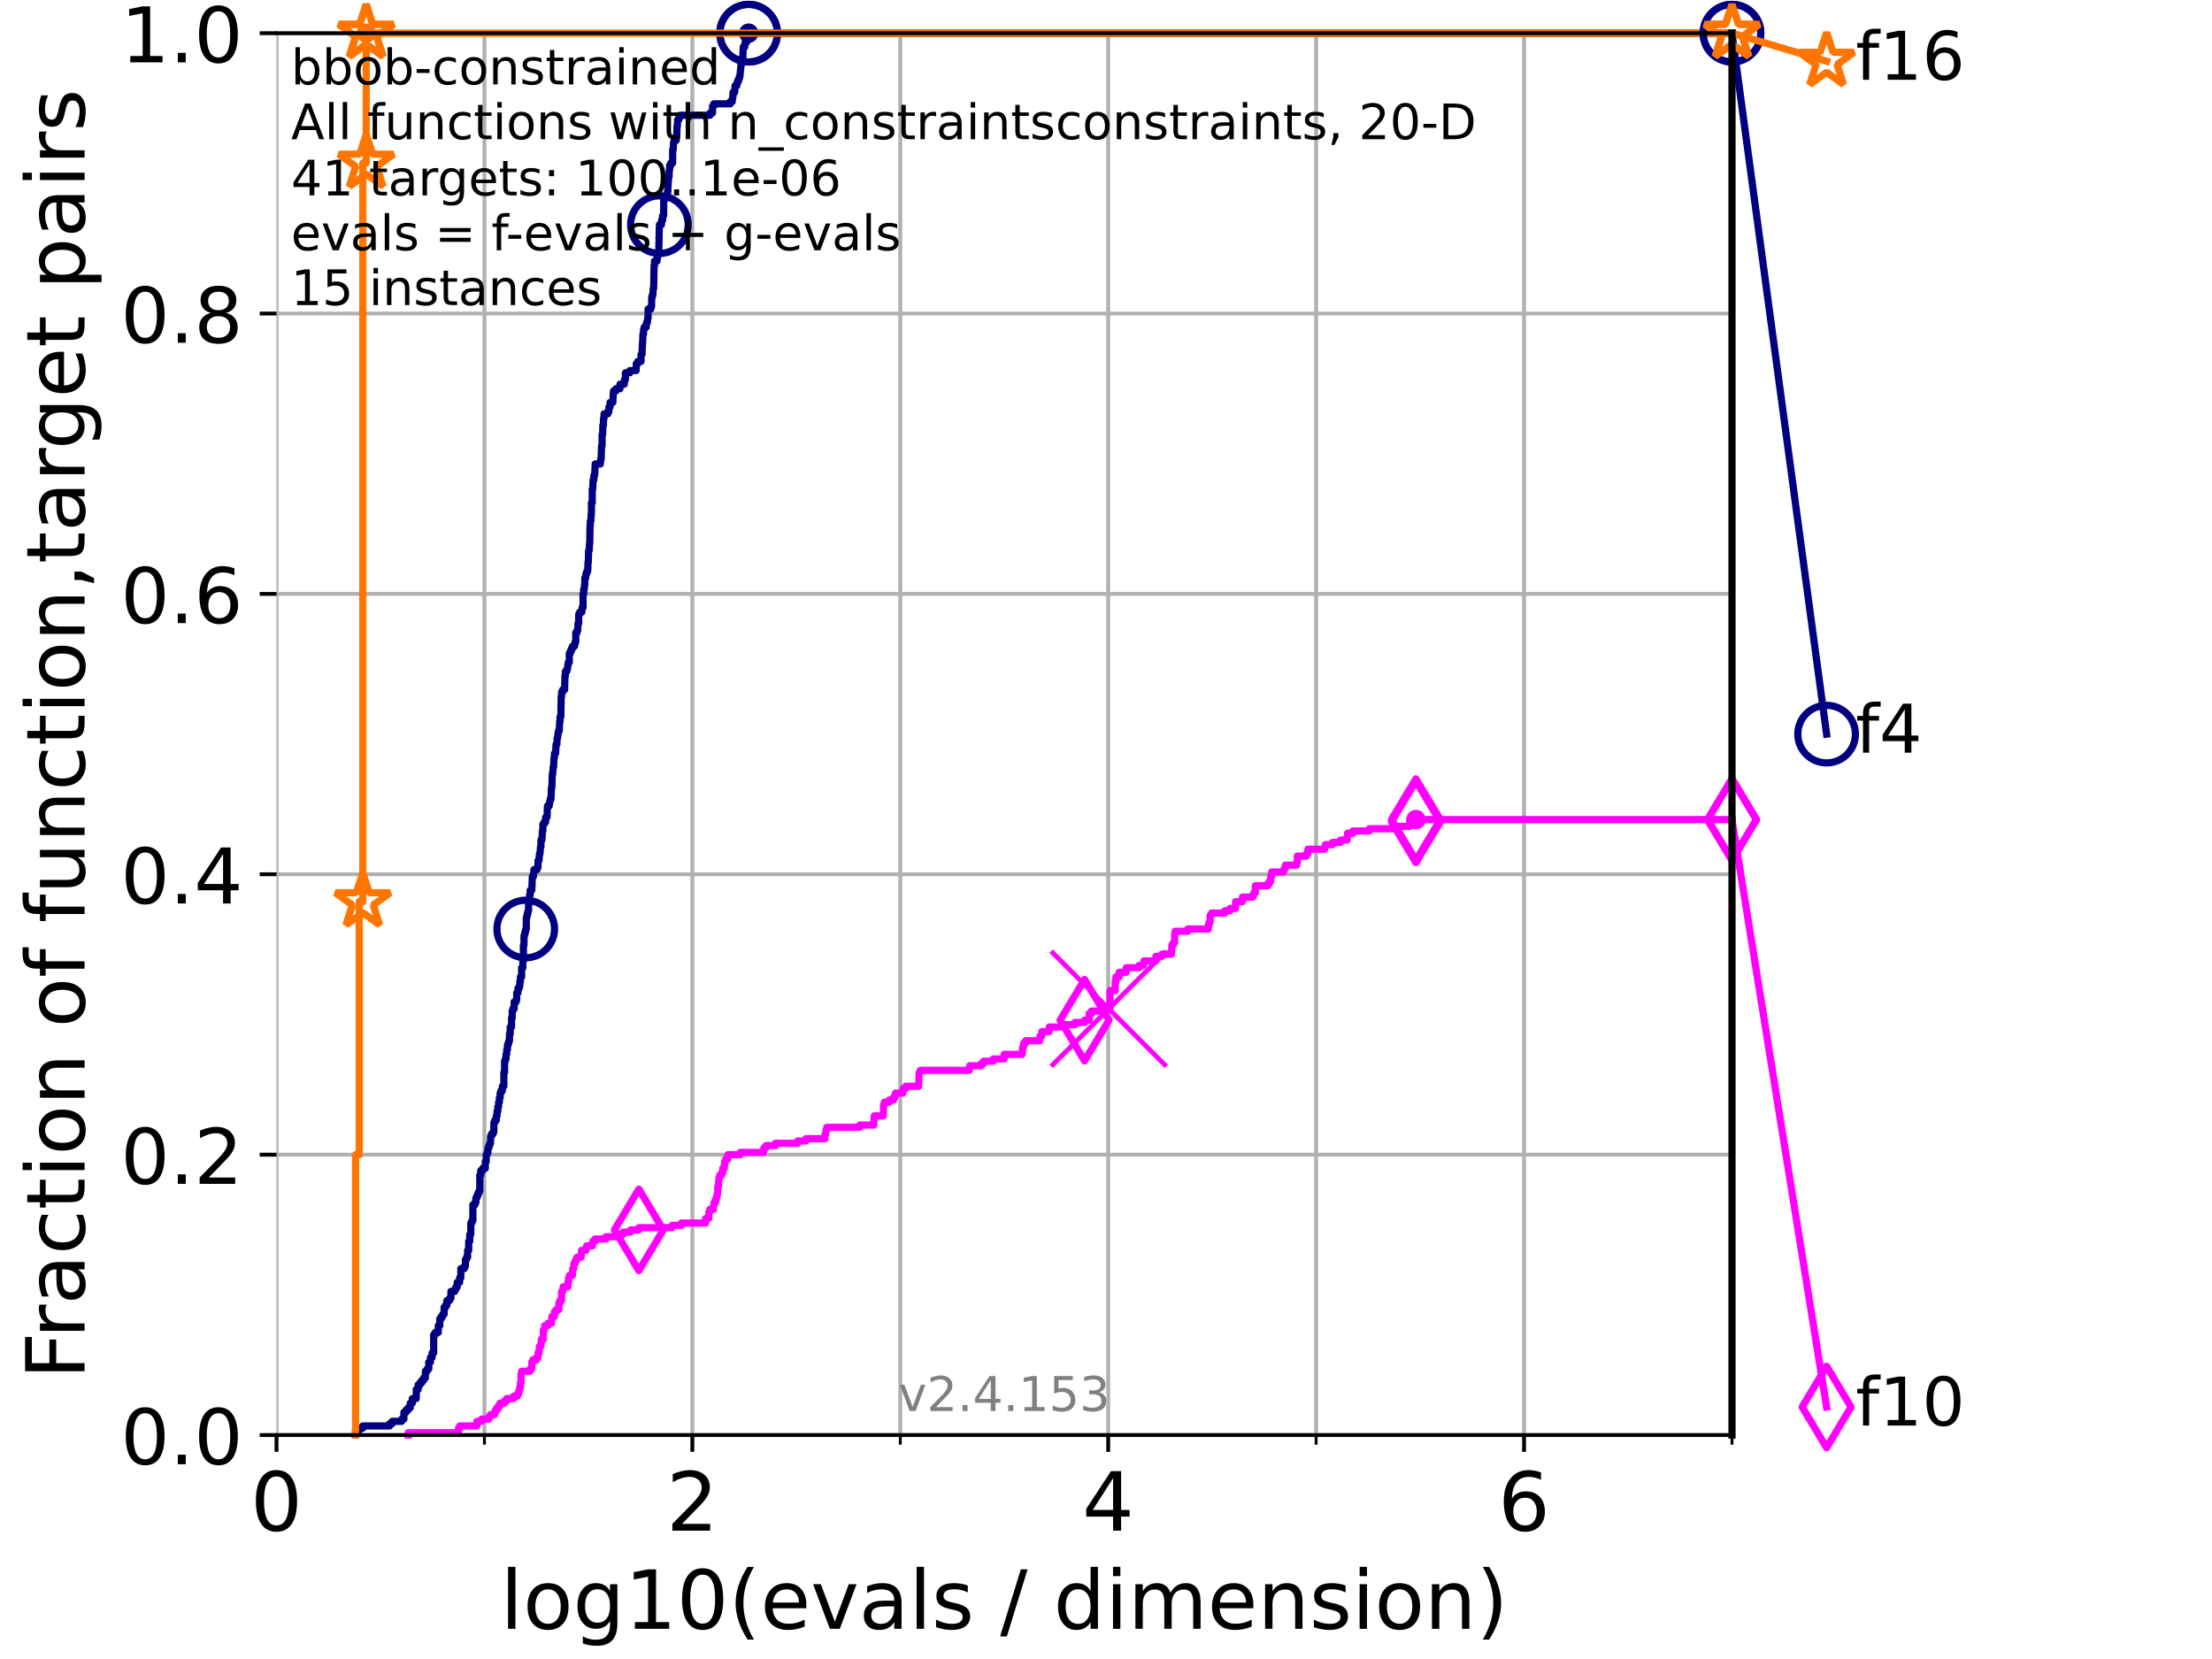 <?xml version="1.0" encoding="utf-8" standalone="no"?>
<!DOCTYPE svg PUBLIC "-//W3C//DTD SVG 1.1//EN"
  "http://www.w3.org/Graphics/SVG/1.1/DTD/svg11.dtd">
<!-- Created with matplotlib (https://matplotlib.org/) -->
<svg height="345.6pt" version="1.1" viewBox="0 0 460.8 345.6" width="460.8pt" xmlns="http://www.w3.org/2000/svg" xmlns:xlink="http://www.w3.org/1999/xlink">
 <defs>
  <style type="text/css">*{stroke-linecap:butt;stroke-linejoin:round;}</style>
 </defs>
 <g id="figure_1">
  <g id="patch_1">
   <path d="M 0 345.6 
L 460.8 345.6 
L 460.8 0 
L 0 0 
z
" style="fill:#ffffff;"/>
  </g>
  <g id="axes_1">
   <g id="patch_2">
    <path d="M 57.6 298.944 
L 360.806 298.944 
L 360.806 6.912 
L 57.6 6.912 
z
" style="fill:#ffffff;"/>
   </g>
   <g id="matplotlib.axis_1">
    <g id="xtick_1">
     <g id="line2d_1">
      <path clip-path="url(#p7cd79cee01)" d="M 57.6 298.944 
L 57.6 6.912 
" style="fill:none;stroke:#b0b0b0;stroke-linecap:square;stroke-width:0.8;"/>
     </g>
     <g id="line2d_2">
      <defs>
       <path d="M 0 0 
L 0 3.5 
" id="m5f6160e14d" style="stroke:#000000;stroke-width:0.8;"/>
      </defs>
      <g>
       <use style="stroke:#000000;stroke-width:0.8;" x="57.6" xlink:href="#m5f6160e14d" y="298.944"/>
      </g>
     </g>
     <g id="text_1">
      <!-- 0 -->
      <g transform="translate(52.192 318.861)scale(0.17 -0.17)">
       <defs>
        <path d="M 31.781 66.406 
Q 24.172 66.406 20.328 58.906 
Q 16.5 51.422 16.5 36.375 
Q 16.5 21.391 20.328 13.891 
Q 24.172 6.391 31.781 6.391 
Q 39.453 6.391 43.281 13.891 
Q 47.125 21.391 47.125 36.375 
Q 47.125 51.422 43.281 58.906 
Q 39.453 66.406 31.781 66.406 
z
M 31.781 74.219 
Q 44.047 74.219 50.516 64.516 
Q 56.984 54.828 56.984 36.375 
Q 56.984 17.969 50.516 8.266 
Q 44.047 -1.422 31.781 -1.422 
Q 19.531 -1.422 13.062 8.266 
Q 6.594 17.969 6.594 36.375 
Q 6.594 54.828 13.062 64.516 
Q 19.531 74.219 31.781 74.219 
z
" id="DejaVuSans-48"/>
       </defs>
       <use xlink:href="#DejaVuSans-48"/>
      </g>
     </g>
    </g>
    <g id="xtick_2">
     <g id="line2d_3">
      <path clip-path="url(#p7cd79cee01)" d="M 144.23 298.944 
L 144.23 6.912 
" style="fill:none;stroke:#b0b0b0;stroke-linecap:square;stroke-width:0.8;"/>
     </g>
     <g id="line2d_4">
      <g>
       <use style="stroke:#000000;stroke-width:0.8;" x="144.23" xlink:href="#m5f6160e14d" y="298.944"/>
      </g>
     </g>
     <g id="text_2">
      <!-- 2 -->
      <g transform="translate(138.822 318.861)scale(0.17 -0.17)">
       <defs>
        <path d="M 19.188 8.297 
L 53.609 8.297 
L 53.609 0 
L 7.328 0 
L 7.328 8.297 
Q 12.938 14.109 22.625 23.891 
Q 32.328 33.688 34.812 36.531 
Q 39.547 41.844 41.422 45.531 
Q 43.312 49.219 43.312 52.781 
Q 43.312 58.594 39.234 62.25 
Q 35.156 65.922 28.609 65.922 
Q 23.969 65.922 18.812 64.312 
Q 13.672 62.703 7.812 59.422 
L 7.812 69.391 
Q 13.766 71.781 18.938 73 
Q 24.125 74.219 28.422 74.219 
Q 39.75 74.219 46.484 68.547 
Q 53.219 62.891 53.219 53.422 
Q 53.219 48.922 51.531 44.891 
Q 49.859 40.875 45.406 35.406 
Q 44.188 33.984 37.641 27.219 
Q 31.109 20.453 19.188 8.297 
z
" id="DejaVuSans-50"/>
       </defs>
       <use xlink:href="#DejaVuSans-50"/>
      </g>
     </g>
    </g>
    <g id="xtick_3">
     <g id="line2d_5">
      <path clip-path="url(#p7cd79cee01)" d="M 230.861 298.944 
L 230.861 6.912 
" style="fill:none;stroke:#b0b0b0;stroke-linecap:square;stroke-width:0.8;"/>
     </g>
     <g id="line2d_6">
      <g>
       <use style="stroke:#000000;stroke-width:0.8;" x="230.861" xlink:href="#m5f6160e14d" y="298.944"/>
      </g>
     </g>
     <g id="text_3">
      <!-- 4 -->
      <g transform="translate(225.453 318.861)scale(0.17 -0.17)">
       <defs>
        <path d="M 37.797 64.312 
L 12.891 25.391 
L 37.797 25.391 
z
M 35.203 72.906 
L 47.609 72.906 
L 47.609 25.391 
L 58.016 25.391 
L 58.016 17.188 
L 47.609 17.188 
L 47.609 0 
L 37.797 0 
L 37.797 17.188 
L 4.891 17.188 
L 4.891 26.703 
z
" id="DejaVuSans-52"/>
       </defs>
       <use xlink:href="#DejaVuSans-52"/>
      </g>
     </g>
    </g>
    <g id="xtick_4">
     <g id="line2d_7">
      <path clip-path="url(#p7cd79cee01)" d="M 317.491 298.944 
L 317.491 6.912 
" style="fill:none;stroke:#b0b0b0;stroke-linecap:square;stroke-width:0.8;"/>
     </g>
     <g id="line2d_8">
      <g>
       <use style="stroke:#000000;stroke-width:0.8;" x="317.491" xlink:href="#m5f6160e14d" y="298.944"/>
      </g>
     </g>
     <g id="text_4">
      <!-- 6 -->
      <g transform="translate(312.083 318.861)scale(0.17 -0.17)">
       <defs>
        <path d="M 33.016 40.375 
Q 26.375 40.375 22.484 35.828 
Q 18.609 31.297 18.609 23.391 
Q 18.609 15.531 22.484 10.953 
Q 26.375 6.391 33.016 6.391 
Q 39.656 6.391 43.531 10.953 
Q 47.406 15.531 47.406 23.391 
Q 47.406 31.297 43.531 35.828 
Q 39.656 40.375 33.016 40.375 
z
M 52.594 71.297 
L 52.594 62.312 
Q 48.875 64.062 45.094 64.984 
Q 41.312 65.922 37.594 65.922 
Q 27.828 65.922 22.672 59.328 
Q 17.531 52.734 16.797 39.406 
Q 19.672 43.656 24.016 45.922 
Q 28.375 48.188 33.594 48.188 
Q 44.578 48.188 50.953 41.516 
Q 57.328 34.859 57.328 23.391 
Q 57.328 12.156 50.688 5.359 
Q 44.047 -1.422 33.016 -1.422 
Q 20.359 -1.422 13.672 8.266 
Q 6.984 17.969 6.984 36.375 
Q 6.984 53.656 15.188 63.938 
Q 23.391 74.219 37.203 74.219 
Q 40.922 74.219 44.703 73.484 
Q 48.484 72.75 52.594 71.297 
z
" id="DejaVuSans-54"/>
       </defs>
       <use xlink:href="#DejaVuSans-54"/>
      </g>
     </g>
    </g>
    <g id="xtick_5">
     <g id="line2d_9">
      <path clip-path="url(#p7cd79cee01)" d="M 100.915 298.944 
L 100.915 6.912 
" style="fill:none;stroke:#b0b0b0;stroke-linecap:square;stroke-width:0.8;"/>
     </g>
     <g id="line2d_10">
      <defs>
       <path d="M 0 0 
L 0 2 
" id="mcaabfadf17" style="stroke:#000000;stroke-width:0.6;"/>
      </defs>
      <g>
       <use style="stroke:#000000;stroke-width:0.6;" x="100.915" xlink:href="#mcaabfadf17" y="298.944"/>
      </g>
     </g>
    </g>
    <g id="xtick_6">
     <g id="line2d_11">
      <path clip-path="url(#p7cd79cee01)" d="M 187.546 298.944 
L 187.546 6.912 
" style="fill:none;stroke:#b0b0b0;stroke-linecap:square;stroke-width:0.8;"/>
     </g>
     <g id="line2d_12">
      <g>
       <use style="stroke:#000000;stroke-width:0.6;" x="187.546" xlink:href="#mcaabfadf17" y="298.944"/>
      </g>
     </g>
    </g>
    <g id="xtick_7">
     <g id="line2d_13">
      <path clip-path="url(#p7cd79cee01)" d="M 274.176 298.944 
L 274.176 6.912 
" style="fill:none;stroke:#b0b0b0;stroke-linecap:square;stroke-width:0.8;"/>
     </g>
     <g id="line2d_14">
      <g>
       <use style="stroke:#000000;stroke-width:0.6;" x="274.176" xlink:href="#mcaabfadf17" y="298.944"/>
      </g>
     </g>
    </g>
    <g id="xtick_8">
     <g id="line2d_15">
      <path clip-path="url(#p7cd79cee01)" d="M 360.806 298.944 
L 360.806 6.912 
" style="fill:none;stroke:#b0b0b0;stroke-linecap:square;stroke-width:0.8;"/>
     </g>
     <g id="line2d_16">
      <g>
       <use style="stroke:#000000;stroke-width:0.6;" x="360.806" xlink:href="#mcaabfadf17" y="298.944"/>
      </g>
     </g>
    </g>
    <g id="text_5">
     <!-- log10(evals / dimension) -->
     <g transform="translate(104.239 339.314)scale(0.17 -0.17)">
      <defs>
       <path d="M 9.422 75.984 
L 18.406 75.984 
L 18.406 0 
L 9.422 0 
z
" id="DejaVuSans-108"/>
       <path d="M 30.609 48.391 
Q 23.391 48.391 19.188 42.75 
Q 14.984 37.109 14.984 27.297 
Q 14.984 17.484 19.156 11.844 
Q 23.344 6.203 30.609 6.203 
Q 37.797 6.203 41.984 11.859 
Q 46.188 17.531 46.188 27.297 
Q 46.188 37.016 41.984 42.703 
Q 37.797 48.391 30.609 48.391 
z
M 30.609 56 
Q 42.328 56 49.016 48.375 
Q 55.719 40.766 55.719 27.297 
Q 55.719 13.875 49.016 6.219 
Q 42.328 -1.422 30.609 -1.422 
Q 18.844 -1.422 12.172 6.219 
Q 5.516 13.875 5.516 27.297 
Q 5.516 40.766 12.172 48.375 
Q 18.844 56 30.609 56 
z
" id="DejaVuSans-111"/>
       <path d="M 45.406 27.984 
Q 45.406 37.75 41.375 43.109 
Q 37.359 48.484 30.078 48.484 
Q 22.859 48.484 18.828 43.109 
Q 14.797 37.75 14.797 27.984 
Q 14.797 18.266 18.828 12.891 
Q 22.859 7.516 30.078 7.516 
Q 37.359 7.516 41.375 12.891 
Q 45.406 18.266 45.406 27.984 
z
M 54.391 6.781 
Q 54.391 -7.172 48.188 -13.984 
Q 42 -20.797 29.203 -20.797 
Q 24.469 -20.797 20.266 -20.094 
Q 16.062 -19.391 12.109 -17.922 
L 12.109 -9.188 
Q 16.062 -11.328 19.922 -12.344 
Q 23.781 -13.375 27.781 -13.375 
Q 36.625 -13.375 41.016 -8.766 
Q 45.406 -4.156 45.406 5.172 
L 45.406 9.625 
Q 42.625 4.781 38.281 2.391 
Q 33.938 0 27.875 0 
Q 17.828 0 11.672 7.656 
Q 5.516 15.328 5.516 27.984 
Q 5.516 40.672 11.672 48.328 
Q 17.828 56 27.875 56 
Q 33.938 56 38.281 53.609 
Q 42.625 51.219 45.406 46.391 
L 45.406 54.688 
L 54.391 54.688 
z
" id="DejaVuSans-103"/>
       <path d="M 12.406 8.297 
L 28.516 8.297 
L 28.516 63.922 
L 10.984 60.406 
L 10.984 69.391 
L 28.422 72.906 
L 38.281 72.906 
L 38.281 8.297 
L 54.391 8.297 
L 54.391 0 
L 12.406 0 
z
" id="DejaVuSans-49"/>
       <path d="M 31 75.875 
Q 24.469 64.656 21.281 53.656 
Q 18.109 42.672 18.109 31.391 
Q 18.109 20.125 21.312 9.062 
Q 24.516 -2 31 -13.188 
L 23.188 -13.188 
Q 15.875 -1.703 12.234 9.375 
Q 8.594 20.453 8.594 31.391 
Q 8.594 42.281 12.203 53.312 
Q 15.828 64.359 23.188 75.875 
z
" id="DejaVuSans-40"/>
       <path d="M 56.203 29.594 
L 56.203 25.203 
L 14.891 25.203 
Q 15.484 15.922 20.484 11.062 
Q 25.484 6.203 34.422 6.203 
Q 39.594 6.203 44.453 7.469 
Q 49.312 8.734 54.109 11.281 
L 54.109 2.781 
Q 49.266 0.734 44.188 -0.344 
Q 39.109 -1.422 33.891 -1.422 
Q 20.797 -1.422 13.156 6.188 
Q 5.516 13.812 5.516 26.812 
Q 5.516 40.234 12.766 48.109 
Q 20.016 56 32.328 56 
Q 43.359 56 49.781 48.891 
Q 56.203 41.797 56.203 29.594 
z
M 47.219 32.234 
Q 47.125 39.594 43.094 43.984 
Q 39.062 48.391 32.422 48.391 
Q 24.906 48.391 20.391 44.141 
Q 15.875 39.891 15.188 32.172 
z
" id="DejaVuSans-101"/>
       <path d="M 2.984 54.688 
L 12.5 54.688 
L 29.594 8.797 
L 46.688 54.688 
L 56.203 54.688 
L 35.688 0 
L 23.484 0 
z
" id="DejaVuSans-118"/>
       <path d="M 34.281 27.484 
Q 23.391 27.484 19.188 25 
Q 14.984 22.516 14.984 16.5 
Q 14.984 11.719 18.141 8.906 
Q 21.297 6.109 26.703 6.109 
Q 34.188 6.109 38.703 11.406 
Q 43.219 16.703 43.219 25.484 
L 43.219 27.484 
z
M 52.203 31.203 
L 52.203 0 
L 43.219 0 
L 43.219 8.297 
Q 40.141 3.328 35.547 0.953 
Q 30.953 -1.422 24.312 -1.422 
Q 15.922 -1.422 10.953 3.297 
Q 6 8.016 6 15.922 
Q 6 25.141 12.172 29.828 
Q 18.359 34.516 30.609 34.516 
L 43.219 34.516 
L 43.219 35.406 
Q 43.219 41.609 39.141 45 
Q 35.062 48.391 27.688 48.391 
Q 23 48.391 18.547 47.266 
Q 14.109 46.141 10.016 43.891 
L 10.016 52.203 
Q 14.938 54.109 19.578 55.047 
Q 24.219 56 28.609 56 
Q 40.484 56 46.344 49.844 
Q 52.203 43.703 52.203 31.203 
z
" id="DejaVuSans-97"/>
       <path d="M 44.281 53.078 
L 44.281 44.578 
Q 40.484 46.531 36.375 47.5 
Q 32.281 48.484 27.875 48.484 
Q 21.188 48.484 17.844 46.438 
Q 14.5 44.391 14.5 40.281 
Q 14.5 37.156 16.891 35.375 
Q 19.281 33.594 26.516 31.984 
L 29.594 31.297 
Q 39.156 29.25 43.188 25.516 
Q 47.219 21.781 47.219 15.094 
Q 47.219 7.469 41.188 3.016 
Q 35.156 -1.422 24.609 -1.422 
Q 20.219 -1.422 15.453 -0.562 
Q 10.688 0.297 5.422 2 
L 5.422 11.281 
Q 10.406 8.688 15.234 7.391 
Q 20.062 6.109 24.812 6.109 
Q 31.156 6.109 34.562 8.281 
Q 37.984 10.453 37.984 14.406 
Q 37.984 18.062 35.516 20.016 
Q 33.062 21.969 24.703 23.781 
L 21.578 24.516 
Q 13.234 26.266 9.516 29.906 
Q 5.812 33.547 5.812 39.891 
Q 5.812 47.609 11.281 51.797 
Q 16.75 56 26.812 56 
Q 31.781 56 36.172 55.266 
Q 40.578 54.547 44.281 53.078 
z
" id="DejaVuSans-115"/>
       <path id="DejaVuSans-32"/>
       <path d="M 25.391 72.906 
L 33.688 72.906 
L 8.297 -9.281 
L 0 -9.281 
z
" id="DejaVuSans-47"/>
       <path d="M 45.406 46.391 
L 45.406 75.984 
L 54.391 75.984 
L 54.391 0 
L 45.406 0 
L 45.406 8.203 
Q 42.578 3.328 38.25 0.953 
Q 33.938 -1.422 27.875 -1.422 
Q 17.969 -1.422 11.734 6.484 
Q 5.516 14.406 5.516 27.297 
Q 5.516 40.188 11.734 48.094 
Q 17.969 56 27.875 56 
Q 33.938 56 38.25 53.625 
Q 42.578 51.266 45.406 46.391 
z
M 14.797 27.297 
Q 14.797 17.391 18.875 11.75 
Q 22.953 6.109 30.078 6.109 
Q 37.203 6.109 41.297 11.75 
Q 45.406 17.391 45.406 27.297 
Q 45.406 37.203 41.297 42.844 
Q 37.203 48.484 30.078 48.484 
Q 22.953 48.484 18.875 42.844 
Q 14.797 37.203 14.797 27.297 
z
" id="DejaVuSans-100"/>
       <path d="M 9.422 54.688 
L 18.406 54.688 
L 18.406 0 
L 9.422 0 
z
M 9.422 75.984 
L 18.406 75.984 
L 18.406 64.594 
L 9.422 64.594 
z
" id="DejaVuSans-105"/>
       <path d="M 52 44.188 
Q 55.375 50.25 60.062 53.125 
Q 64.75 56 71.094 56 
Q 79.641 56 84.281 50.016 
Q 88.922 44.047 88.922 33.016 
L 88.922 0 
L 79.891 0 
L 79.891 32.719 
Q 79.891 40.578 77.094 44.375 
Q 74.312 48.188 68.609 48.188 
Q 61.625 48.188 57.562 43.547 
Q 53.516 38.922 53.516 30.906 
L 53.516 0 
L 44.484 0 
L 44.484 32.719 
Q 44.484 40.625 41.703 44.406 
Q 38.922 48.188 33.109 48.188 
Q 26.219 48.188 22.156 43.531 
Q 18.109 38.875 18.109 30.906 
L 18.109 0 
L 9.078 0 
L 9.078 54.688 
L 18.109 54.688 
L 18.109 46.188 
Q 21.188 51.219 25.484 53.609 
Q 29.781 56 35.688 56 
Q 41.656 56 45.828 52.969 
Q 50 49.953 52 44.188 
z
" id="DejaVuSans-109"/>
       <path d="M 54.891 33.016 
L 54.891 0 
L 45.906 0 
L 45.906 32.719 
Q 45.906 40.484 42.875 44.328 
Q 39.844 48.188 33.797 48.188 
Q 26.516 48.188 22.312 43.547 
Q 18.109 38.922 18.109 30.906 
L 18.109 0 
L 9.078 0 
L 9.078 54.688 
L 18.109 54.688 
L 18.109 46.188 
Q 21.344 51.125 25.703 53.562 
Q 30.078 56 35.797 56 
Q 45.219 56 50.047 50.172 
Q 54.891 44.344 54.891 33.016 
z
" id="DejaVuSans-110"/>
       <path d="M 8.016 75.875 
L 15.828 75.875 
Q 23.141 64.359 26.781 53.312 
Q 30.422 42.281 30.422 31.391 
Q 30.422 20.453 26.781 9.375 
Q 23.141 -1.703 15.828 -13.188 
L 8.016 -13.188 
Q 14.5 -2 17.703 9.062 
Q 20.906 20.125 20.906 31.391 
Q 20.906 42.672 17.703 53.656 
Q 14.5 64.656 8.016 75.875 
z
" id="DejaVuSans-41"/>
      </defs>
      <use xlink:href="#DejaVuSans-108"/>
      <use x="27.783" xlink:href="#DejaVuSans-111"/>
      <use x="88.965" xlink:href="#DejaVuSans-103"/>
      <use x="152.441" xlink:href="#DejaVuSans-49"/>
      <use x="216.064" xlink:href="#DejaVuSans-48"/>
      <use x="279.688" xlink:href="#DejaVuSans-40"/>
      <use x="318.701" xlink:href="#DejaVuSans-101"/>
      <use x="380.225" xlink:href="#DejaVuSans-118"/>
      <use x="439.404" xlink:href="#DejaVuSans-97"/>
      <use x="500.684" xlink:href="#DejaVuSans-108"/>
      <use x="528.467" xlink:href="#DejaVuSans-115"/>
      <use x="580.566" xlink:href="#DejaVuSans-32"/>
      <use x="612.354" xlink:href="#DejaVuSans-47"/>
      <use x="646.045" xlink:href="#DejaVuSans-32"/>
      <use x="677.832" xlink:href="#DejaVuSans-100"/>
      <use x="741.309" xlink:href="#DejaVuSans-105"/>
      <use x="769.092" xlink:href="#DejaVuSans-109"/>
      <use x="866.504" xlink:href="#DejaVuSans-101"/>
      <use x="928.027" xlink:href="#DejaVuSans-110"/>
      <use x="991.406" xlink:href="#DejaVuSans-115"/>
      <use x="1043.506" xlink:href="#DejaVuSans-105"/>
      <use x="1071.289" xlink:href="#DejaVuSans-111"/>
      <use x="1132.471" xlink:href="#DejaVuSans-110"/>
      <use x="1195.85" xlink:href="#DejaVuSans-41"/>
     </g>
    </g>
   </g>
   <g id="matplotlib.axis_2">
    <g id="ytick_1">
     <g id="line2d_17">
      <path clip-path="url(#p7cd79cee01)" d="M 57.6 298.944 
L 360.806 298.944 
" style="fill:none;stroke:#b0b0b0;stroke-linecap:square;stroke-width:0.8;"/>
     </g>
     <g id="line2d_18">
      <defs>
       <path d="M 0 0 
L -3.5 0 
" id="m907a977b6d" style="stroke:#000000;stroke-width:0.8;"/>
      </defs>
      <g>
       <use style="stroke:#000000;stroke-width:0.8;" x="57.6" xlink:href="#m907a977b6d" y="298.944"/>
      </g>
     </g>
     <g id="text_6">
      <!-- 0.0 -->
      <g transform="translate(25.155 305.023)scale(0.16 -0.16)">
       <defs>
        <path d="M 10.688 12.406 
L 21 12.406 
L 21 0 
L 10.688 0 
z
" id="DejaVuSans-46"/>
       </defs>
       <use xlink:href="#DejaVuSans-48"/>
       <use x="63.623" xlink:href="#DejaVuSans-46"/>
       <use x="95.41" xlink:href="#DejaVuSans-48"/>
      </g>
     </g>
    </g>
    <g id="ytick_2">
     <g id="line2d_19">
      <path clip-path="url(#p7cd79cee01)" d="M 57.6 240.538 
L 360.806 240.538 
" style="fill:none;stroke:#b0b0b0;stroke-linecap:square;stroke-width:0.8;"/>
     </g>
     <g id="line2d_20">
      <g>
       <use style="stroke:#000000;stroke-width:0.8;" x="57.6" xlink:href="#m907a977b6d" y="240.538"/>
      </g>
     </g>
     <g id="text_7">
      <!-- 0.2 -->
      <g transform="translate(25.155 246.616)scale(0.16 -0.16)">
       <use xlink:href="#DejaVuSans-48"/>
       <use x="63.623" xlink:href="#DejaVuSans-46"/>
       <use x="95.41" xlink:href="#DejaVuSans-50"/>
      </g>
     </g>
    </g>
    <g id="ytick_3">
     <g id="line2d_21">
      <path clip-path="url(#p7cd79cee01)" d="M 57.6 182.131 
L 360.806 182.131 
" style="fill:none;stroke:#b0b0b0;stroke-linecap:square;stroke-width:0.8;"/>
     </g>
     <g id="line2d_22">
      <g>
       <use style="stroke:#000000;stroke-width:0.8;" x="57.6" xlink:href="#m907a977b6d" y="182.131"/>
      </g>
     </g>
     <g id="text_8">
      <!-- 0.4 -->
      <g transform="translate(25.155 188.21)scale(0.16 -0.16)">
       <use xlink:href="#DejaVuSans-48"/>
       <use x="63.623" xlink:href="#DejaVuSans-46"/>
       <use x="95.41" xlink:href="#DejaVuSans-52"/>
      </g>
     </g>
    </g>
    <g id="ytick_4">
     <g id="line2d_23">
      <path clip-path="url(#p7cd79cee01)" d="M 57.6 123.725 
L 360.806 123.725 
" style="fill:none;stroke:#b0b0b0;stroke-linecap:square;stroke-width:0.8;"/>
     </g>
     <g id="line2d_24">
      <g>
       <use style="stroke:#000000;stroke-width:0.8;" x="57.6" xlink:href="#m907a977b6d" y="123.725"/>
      </g>
     </g>
     <g id="text_9">
      <!-- 0.6 -->
      <g transform="translate(25.155 129.804)scale(0.16 -0.16)">
       <use xlink:href="#DejaVuSans-48"/>
       <use x="63.623" xlink:href="#DejaVuSans-46"/>
       <use x="95.41" xlink:href="#DejaVuSans-54"/>
      </g>
     </g>
    </g>
    <g id="ytick_5">
     <g id="line2d_25">
      <path clip-path="url(#p7cd79cee01)" d="M 57.6 65.318 
L 360.806 65.318 
" style="fill:none;stroke:#b0b0b0;stroke-linecap:square;stroke-width:0.8;"/>
     </g>
     <g id="line2d_26">
      <g>
       <use style="stroke:#000000;stroke-width:0.8;" x="57.6" xlink:href="#m907a977b6d" y="65.318"/>
      </g>
     </g>
     <g id="text_10">
      <!-- 0.8 -->
      <g transform="translate(25.155 71.397)scale(0.16 -0.16)">
       <defs>
        <path d="M 31.781 34.625 
Q 24.75 34.625 20.719 30.859 
Q 16.703 27.094 16.703 20.516 
Q 16.703 13.922 20.719 10.156 
Q 24.75 6.391 31.781 6.391 
Q 38.812 6.391 42.859 10.172 
Q 46.922 13.969 46.922 20.516 
Q 46.922 27.094 42.891 30.859 
Q 38.875 34.625 31.781 34.625 
z
M 21.922 38.812 
Q 15.578 40.375 12.031 44.719 
Q 8.5 49.078 8.5 55.328 
Q 8.5 64.062 14.719 69.141 
Q 20.953 74.219 31.781 74.219 
Q 42.672 74.219 48.875 69.141 
Q 55.078 64.062 55.078 55.328 
Q 55.078 49.078 51.531 44.719 
Q 48 40.375 41.703 38.812 
Q 48.828 37.156 52.797 32.312 
Q 56.781 27.484 56.781 20.516 
Q 56.781 9.906 50.312 4.234 
Q 43.844 -1.422 31.781 -1.422 
Q 19.734 -1.422 13.25 4.234 
Q 6.781 9.906 6.781 20.516 
Q 6.781 27.484 10.781 32.312 
Q 14.797 37.156 21.922 38.812 
z
M 18.312 54.391 
Q 18.312 48.734 21.844 45.562 
Q 25.391 42.391 31.781 42.391 
Q 38.141 42.391 41.719 45.562 
Q 45.312 48.734 45.312 54.391 
Q 45.312 60.062 41.719 63.234 
Q 38.141 66.406 31.781 66.406 
Q 25.391 66.406 21.844 63.234 
Q 18.312 60.062 18.312 54.391 
z
" id="DejaVuSans-56"/>
       </defs>
       <use xlink:href="#DejaVuSans-48"/>
       <use x="63.623" xlink:href="#DejaVuSans-46"/>
       <use x="95.41" xlink:href="#DejaVuSans-56"/>
      </g>
     </g>
    </g>
    <g id="ytick_6">
     <g id="line2d_27">
      <path clip-path="url(#p7cd79cee01)" d="M 57.6 6.912 
L 360.806 6.912 
" style="fill:none;stroke:#b0b0b0;stroke-linecap:square;stroke-width:0.8;"/>
     </g>
     <g id="line2d_28">
      <g>
       <use style="stroke:#000000;stroke-width:0.8;" x="57.6" xlink:href="#m907a977b6d" y="6.912"/>
      </g>
     </g>
     <g id="text_11">
      <!-- 1.0 -->
      <g transform="translate(25.155 12.991)scale(0.16 -0.16)">
       <use xlink:href="#DejaVuSans-49"/>
       <use x="63.623" xlink:href="#DejaVuSans-46"/>
       <use x="95.41" xlink:href="#DejaVuSans-48"/>
      </g>
     </g>
    </g>
    <g id="text_12">
     <!-- Fraction of function,target pairs -->
     <g transform="translate(17.62 287.313)rotate(-90)scale(0.17 -0.17)">
      <defs>
       <path d="M 9.812 72.906 
L 51.703 72.906 
L 51.703 64.594 
L 19.672 64.594 
L 19.672 43.109 
L 48.578 43.109 
L 48.578 34.812 
L 19.672 34.812 
L 19.672 0 
L 9.812 0 
z
" id="DejaVuSans-70"/>
       <path d="M 41.109 46.297 
Q 39.594 47.172 37.812 47.578 
Q 36.031 48 33.891 48 
Q 26.266 48 22.188 43.047 
Q 18.109 38.094 18.109 28.812 
L 18.109 0 
L 9.078 0 
L 9.078 54.688 
L 18.109 54.688 
L 18.109 46.188 
Q 20.953 51.172 25.484 53.578 
Q 30.031 56 36.531 56 
Q 37.453 56 38.578 55.875 
Q 39.703 55.766 41.062 55.516 
z
" id="DejaVuSans-114"/>
       <path d="M 48.781 52.594 
L 48.781 44.188 
Q 44.969 46.297 41.141 47.344 
Q 37.312 48.391 33.406 48.391 
Q 24.656 48.391 19.812 42.844 
Q 14.984 37.312 14.984 27.297 
Q 14.984 17.281 19.812 11.734 
Q 24.656 6.203 33.406 6.203 
Q 37.312 6.203 41.141 7.25 
Q 44.969 8.297 48.781 10.406 
L 48.781 2.094 
Q 45.016 0.344 40.984 -0.531 
Q 36.969 -1.422 32.422 -1.422 
Q 20.062 -1.422 12.781 6.344 
Q 5.516 14.109 5.516 27.297 
Q 5.516 40.672 12.859 48.328 
Q 20.219 56 33.016 56 
Q 37.156 56 41.109 55.141 
Q 45.062 54.297 48.781 52.594 
z
" id="DejaVuSans-99"/>
       <path d="M 18.312 70.219 
L 18.312 54.688 
L 36.812 54.688 
L 36.812 47.703 
L 18.312 47.703 
L 18.312 18.016 
Q 18.312 11.328 20.141 9.422 
Q 21.969 7.516 27.594 7.516 
L 36.812 7.516 
L 36.812 0 
L 27.594 0 
Q 17.188 0 13.234 3.875 
Q 9.281 7.766 9.281 18.016 
L 9.281 47.703 
L 2.688 47.703 
L 2.688 54.688 
L 9.281 54.688 
L 9.281 70.219 
z
" id="DejaVuSans-116"/>
       <path d="M 37.109 75.984 
L 37.109 68.5 
L 28.516 68.5 
Q 23.688 68.5 21.797 66.547 
Q 19.922 64.594 19.922 59.516 
L 19.922 54.688 
L 34.719 54.688 
L 34.719 47.703 
L 19.922 47.703 
L 19.922 0 
L 10.891 0 
L 10.891 47.703 
L 2.297 47.703 
L 2.297 54.688 
L 10.891 54.688 
L 10.891 58.5 
Q 10.891 67.625 15.141 71.797 
Q 19.391 75.984 28.609 75.984 
z
" id="DejaVuSans-102"/>
       <path d="M 8.5 21.578 
L 8.5 54.688 
L 17.484 54.688 
L 17.484 21.922 
Q 17.484 14.156 20.5 10.266 
Q 23.531 6.391 29.594 6.391 
Q 36.859 6.391 41.078 11.031 
Q 45.312 15.672 45.312 23.688 
L 45.312 54.688 
L 54.297 54.688 
L 54.297 0 
L 45.312 0 
L 45.312 8.406 
Q 42.047 3.422 37.719 1 
Q 33.406 -1.422 27.688 -1.422 
Q 18.266 -1.422 13.375 4.438 
Q 8.5 10.297 8.5 21.578 
z
M 31.109 56 
z
" id="DejaVuSans-117"/>
       <path d="M 11.719 12.406 
L 22.016 12.406 
L 22.016 4 
L 14.016 -11.625 
L 7.719 -11.625 
L 11.719 4 
z
" id="DejaVuSans-44"/>
       <path d="M 18.109 8.203 
L 18.109 -20.797 
L 9.078 -20.797 
L 9.078 54.688 
L 18.109 54.688 
L 18.109 46.391 
Q 20.953 51.266 25.266 53.625 
Q 29.594 56 35.594 56 
Q 45.562 56 51.781 48.094 
Q 58.016 40.188 58.016 27.297 
Q 58.016 14.406 51.781 6.484 
Q 45.562 -1.422 35.594 -1.422 
Q 29.594 -1.422 25.266 0.953 
Q 20.953 3.328 18.109 8.203 
z
M 48.688 27.297 
Q 48.688 37.203 44.609 42.844 
Q 40.531 48.484 33.406 48.484 
Q 26.266 48.484 22.188 42.844 
Q 18.109 37.203 18.109 27.297 
Q 18.109 17.391 22.188 11.75 
Q 26.266 6.109 33.406 6.109 
Q 40.531 6.109 44.609 11.75 
Q 48.688 17.391 48.688 27.297 
z
" id="DejaVuSans-112"/>
      </defs>
      <use xlink:href="#DejaVuSans-70"/>
      <use x="50.27" xlink:href="#DejaVuSans-114"/>
      <use x="91.383" xlink:href="#DejaVuSans-97"/>
      <use x="152.662" xlink:href="#DejaVuSans-99"/>
      <use x="207.643" xlink:href="#DejaVuSans-116"/>
      <use x="246.852" xlink:href="#DejaVuSans-105"/>
      <use x="274.635" xlink:href="#DejaVuSans-111"/>
      <use x="335.816" xlink:href="#DejaVuSans-110"/>
      <use x="399.195" xlink:href="#DejaVuSans-32"/>
      <use x="430.982" xlink:href="#DejaVuSans-111"/>
      <use x="492.164" xlink:href="#DejaVuSans-102"/>
      <use x="527.369" xlink:href="#DejaVuSans-32"/>
      <use x="559.156" xlink:href="#DejaVuSans-102"/>
      <use x="594.361" xlink:href="#DejaVuSans-117"/>
      <use x="657.74" xlink:href="#DejaVuSans-110"/>
      <use x="721.119" xlink:href="#DejaVuSans-99"/>
      <use x="776.1" xlink:href="#DejaVuSans-116"/>
      <use x="815.309" xlink:href="#DejaVuSans-105"/>
      <use x="843.092" xlink:href="#DejaVuSans-111"/>
      <use x="904.273" xlink:href="#DejaVuSans-110"/>
      <use x="967.652" xlink:href="#DejaVuSans-44"/>
      <use x="999.439" xlink:href="#DejaVuSans-116"/>
      <use x="1038.648" xlink:href="#DejaVuSans-97"/>
      <use x="1099.928" xlink:href="#DejaVuSans-114"/>
      <use x="1139.291" xlink:href="#DejaVuSans-103"/>
      <use x="1202.768" xlink:href="#DejaVuSans-101"/>
      <use x="1264.291" xlink:href="#DejaVuSans-116"/>
      <use x="1303.5" xlink:href="#DejaVuSans-32"/>
      <use x="1335.287" xlink:href="#DejaVuSans-112"/>
      <use x="1398.764" xlink:href="#DejaVuSans-97"/>
      <use x="1460.043" xlink:href="#DejaVuSans-105"/>
      <use x="1487.826" xlink:href="#DejaVuSans-114"/>
      <use x="1528.939" xlink:href="#DejaVuSans-115"/>
     </g>
    </g>
   </g>
   <g id="line2d_29">
    <defs>
     <path d="M 0 1.5 
C 0.398 1.5 0.779 1.342 1.061 1.061 
C 1.342 0.779 1.5 0.398 1.5 0 
C 1.5 -0.398 1.342 -0.779 1.061 -1.061 
C 0.779 -1.342 0.398 -1.5 0 -1.5 
C -0.398 -1.5 -0.779 -1.342 -1.061 -1.061 
C -1.342 -0.779 -1.5 -0.398 -1.5 0 
C -1.5 0.398 -1.342 0.779 -1.061 1.061 
C -0.779 1.342 -0.398 1.5 0 1.5 
z
" id="m8db6cfabc1" style="stroke:#000080;"/>
    </defs>
    <g>
     <use style="fill:#000080;stroke:#000080;" x="155.955" xlink:href="#m8db6cfabc1" y="6.912"/>
     <use style="fill:#000080;stroke:#000080;" x="155.955" xlink:href="#m8db6cfabc1" y="6.912"/>
    </g>
   </g>
   <g id="line2d_30">
    <path d="M 74.069 298.944 
L 74.069 297.994 
L 74.837 297.994 
L 74.837 297.519 
L 75.575 297.519 
L 75.575 297.045 
L 81.166 297.045 
L 81.166 296.57 
L 81.696 296.57 
L 81.696 296.095 
L 83.678 296.095 
L 83.678 295.62 
L 84.143 295.62 
L 84.143 294.196 
L 84.596 294.196 
L 84.596 293.721 
L 85.039 293.721 
L 85.039 293.246 
L 85.471 293.246 
L 85.471 292.296 
L 85.894 292.296 
L 85.894 291.346 
L 86.712 291.346 
L 86.712 289.447 
L 87.108 289.447 
L 87.108 288.497 
L 87.496 288.497 
L 87.496 288.022 
L 87.876 288.022 
L 87.876 287.548 
L 88.249 287.548 
L 88.249 287.073 
L 88.614 287.073 
L 88.614 285.648 
L 88.972 285.648 
L 88.972 285.173 
L 89.324 285.173 
L 89.324 283.749 
L 89.669 283.749 
L 89.669 282.799 
L 90.008 282.799 
L 90.008 281.849 
L 90.341 281.849 
L 90.341 278.051 
L 90.668 278.051 
L 90.668 277.576 
L 91.306 277.576 
L 91.306 276.151 
L 91.617 276.151 
L 91.617 274.727 
L 91.923 274.727 
L 91.923 274.252 
L 92.224 274.252 
L 92.224 273.777 
L 92.52 273.777 
L 92.52 272.352 
L 92.812 272.352 
L 92.812 271.878 
L 93.099 271.878 
L 93.099 270.928 
L 93.66 270.928 
L 93.66 270.453 
L 93.935 270.453 
L 93.935 269.029 
L 94.736 269.029 
L 94.736 268.554 
L 94.995 268.554 
L 94.995 268.079 
L 95.251 268.079 
L 95.251 267.129 
L 95.753 267.129 
L 95.753 266.179 
L 95.999 266.179 
L 95.999 264.28 
L 96.718 264.28 
L 96.718 263.805 
L 96.951 263.805 
L 96.951 262.381 
L 97.182 262.381 
L 97.182 261.906 
L 97.41 261.906 
L 97.41 260.481 
L 97.635 260.481 
L 97.635 258.582 
L 97.858 258.582 
L 97.858 257.157 
L 98.078 257.157 
L 98.078 254.783 
L 98.295 254.783 
L 98.295 254.308 
L 98.51 254.308 
L 98.51 250.984 
L 98.933 250.984 
L 98.933 250.509 
L 99.141 250.509 
L 99.141 249.56 
L 99.347 249.56 
L 99.347 249.085 
L 99.55 249.085 
L 99.55 248.61 
L 99.751 248.61 
L 99.751 248.135 
L 99.95 248.135 
L 99.95 244.811 
L 100.147 244.811 
L 100.147 243.862 
L 100.535 243.862 
L 100.535 243.387 
L 101.102 243.387 
L 101.102 241.962 
L 101.288 241.962 
L 101.288 240.538 
L 101.471 240.538 
L 101.471 240.063 
L 101.653 240.063 
L 101.653 239.113 
L 101.833 239.113 
L 101.833 238.638 
L 102.011 238.638 
L 102.011 238.163 
L 102.188 238.163 
L 102.188 236.739 
L 102.363 236.739 
L 102.363 236.264 
L 102.708 236.264 
L 102.708 235.789 
L 102.878 235.789 
L 102.878 233.89 
L 103.047 233.89 
L 103.047 233.415 
L 103.38 233.415 
L 103.38 232.465 
L 103.544 232.465 
L 103.544 231.515 
L 103.707 231.515 
L 103.707 230.566 
L 103.869 230.566 
L 103.869 229.616 
L 104.029 229.616 
L 104.029 228.666 
L 104.188 228.666 
L 104.188 227.717 
L 104.345 227.717 
L 104.345 227.242 
L 104.656 227.242 
L 104.656 226.292 
L 104.962 226.292 
L 104.962 223.443 
L 105.113 223.443 
L 105.113 221.069 
L 105.263 221.069 
L 105.263 220.594 
L 105.411 220.594 
L 105.411 219.644 
L 105.559 219.644 
L 105.559 218.695 
L 105.705 218.695 
L 105.705 217.745 
L 105.851 217.745 
L 105.851 217.27 
L 105.995 217.27 
L 105.995 216.795 
L 106.138 216.795 
L 106.138 215.371 
L 106.28 215.371 
L 106.28 213.946 
L 106.561 213.946 
L 106.561 212.047 
L 106.699 212.047 
L 106.699 210.622 
L 106.837 210.622 
L 106.837 210.147 
L 107.11 210.147 
L 107.11 208.723 
L 107.512 208.723 
L 107.512 208.248 
L 107.644 208.248 
L 107.644 206.823 
L 107.905 206.823 
L 107.905 205.874 
L 108.163 205.874 
L 108.163 205.399 
L 108.29 205.399 
L 108.29 204.449 
L 108.417 204.449 
L 108.417 203.499 
L 108.668 203.499 
L 108.668 201.6 
L 108.915 201.6 
L 108.915 200.175 
L 109.038 200.175 
L 109.038 196.852 
L 109.159 196.852 
L 109.159 194.952 
L 109.28 194.952 
L 109.28 194.477 
L 109.401 194.477 
L 109.401 194.002 
L 109.52 194.002 
L 109.52 193.528 
L 109.639 193.528 
L 109.639 191.153 
L 109.757 191.153 
L 109.757 190.678 
L 109.874 190.678 
L 109.874 190.204 
L 109.99 190.204 
L 109.99 189.729 
L 110.106 189.729 
L 110.106 188.304 
L 110.221 188.304 
L 110.221 187.829 
L 110.336 187.829 
L 110.336 186.405 
L 110.449 186.405 
L 110.449 185.455 
L 110.786 185.455 
L 110.897 182.606 
L 111.117 182.606 
L 111.226 181.182 
L 111.868 181.182 
L 111.868 180.707 
L 112.077 180.707 
L 112.077 179.282 
L 112.283 179.282 
L 112.386 177.858 
L 112.488 177.858 
L 112.589 176.433 
L 112.69 176.433 
L 112.69 175.008 
L 112.89 175.008 
L 112.989 173.109 
L 113.088 173.109 
L 113.088 171.685 
L 113.381 171.685 
L 113.381 171.21 
L 113.67 171.21 
L 113.67 170.26 
L 113.954 170.26 
L 114.048 167.886 
L 114.419 167.886 
L 114.51 166.936 
L 114.602 166.936 
L 114.602 166.461 
L 114.782 166.461 
L 114.872 164.087 
L 114.962 164.087 
L 115.051 161.238 
L 115.139 161.238 
L 115.227 159.813 
L 115.315 159.813 
L 115.402 157.914 
L 115.489 157.914 
L 115.489 156.964 
L 115.747 156.964 
L 115.833 155.065 
L 116.002 155.065 
L 116.086 153.64 
L 116.17 153.64 
L 116.253 152.691 
L 116.337 152.691 
L 116.337 152.216 
L 116.502 152.216 
L 116.584 150.316 
L 116.665 150.316 
L 116.665 149.367 
L 116.827 149.367 
L 116.908 145.093 
L 116.988 145.093 
L 116.988 144.143 
L 117.227 144.143 
L 117.227 143.668 
L 117.618 143.668 
L 117.695 140.819 
L 117.772 140.819 
L 117.772 139.87 
L 118.077 139.87 
L 118.077 139.395 
L 118.227 139.395 
L 118.302 138.445 
L 118.376 138.445 
L 118.376 137.97 
L 118.598 137.97 
L 118.598 136.071 
L 118.817 136.071 
L 118.817 135.596 
L 119.034 135.596 
L 119.034 135.121 
L 119.248 135.121 
L 119.248 134.646 
L 119.669 134.646 
L 119.669 134.171 
L 119.808 134.171 
L 119.808 133.697 
L 119.945 133.697 
L 119.945 131.797 
L 120.217 131.797 
L 120.217 131.322 
L 120.351 131.322 
L 120.418 129.898 
L 120.551 129.898 
L 120.551 127.998 
L 120.748 127.998 
L 120.748 127.524 
L 121.202 127.524 
L 121.266 126.574 
L 121.456 126.574 
L 121.456 123.725 
L 121.582 123.725 
L 121.582 122.775 
L 121.707 122.775 
L 121.769 121.825 
L 121.831 121.825 
L 121.831 120.401 
L 122.016 120.401 
L 122.077 119.451 
L 122.259 119.451 
L 122.259 118.976 
L 122.44 118.976 
L 122.5 117.077 
L 122.559 117.077 
L 122.619 114.703 
L 122.737 114.703 
L 122.796 113.278 
L 122.855 113.278 
L 122.913 109.479 
L 122.971 109.479 
L 122.971 108.53 
L 123.088 108.53 
L 123.145 107.105 
L 123.203 107.105 
L 123.203 104.731 
L 123.375 104.731 
L 123.375 101.882 
L 123.488 101.882 
L 123.545 99.982 
L 123.714 99.982 
L 123.714 99.033 
L 123.881 99.033 
L 123.992 96.658 
L 125.064 96.658 
L 125.116 95.709 
L 125.219 95.709 
L 125.322 92.86 
L 125.425 92.86 
L 125.425 90.485 
L 125.552 90.485 
L 125.578 88.586 
L 125.704 88.586 
L 125.729 87.161 
L 125.83 87.161 
L 125.83 86.212 
L 126.614 86.212 
L 126.614 85.737 
L 126.852 85.737 
L 126.852 84.787 
L 127.087 84.787 
L 127.087 83.838 
L 127.663 83.838 
L 127.754 81.938 
L 127.799 81.938 
L 127.799 81.463 
L 128.288 81.463 
L 128.288 80.988 
L 129.146 80.988 
L 129.146 80.039 
L 130.047 80.039 
L 130.087 79.089 
L 130.286 79.089 
L 130.286 77.664 
L 131.21 77.664 
L 131.21 77.19 
L 132.517 77.19 
L 132.552 75.765 
L 132.864 75.765 
L 132.864 75.29 
L 133.54 75.29 
L 133.54 73.866 
L 133.738 73.866 
L 133.837 71.491 
L 133.869 71.491 
L 133.935 69.592 
L 134.064 69.592 
L 134.064 68.642 
L 134.193 68.642 
L 134.193 68.167 
L 134.605 68.167 
L 134.668 67.218 
L 134.855 67.218 
L 134.916 66.268 
L 135.009 66.268 
L 135.009 64.369 
L 135.584 64.369 
L 135.584 63.894 
L 135.732 63.894 
L 135.761 61.994 
L 135.85 61.994 
L 135.85 61.52 
L 135.996 61.52 
L 136.083 60.095 
L 136.17 60.095 
L 136.256 55.347 
L 136.343 55.347 
L 136.343 54.397 
L 136.878 54.397 
L 136.934 53.447 
L 137.045 53.447 
L 137.045 52.497 
L 137.236 52.497 
L 137.345 47.274 
L 137.372 47.274 
L 137.372 46.799 
L 137.801 46.799 
L 137.827 45.85 
L 138.038 45.85 
L 138.038 44.9 
L 138.246 44.9 
L 138.272 41.576 
L 138.502 41.576 
L 138.502 41.101 
L 138.705 41.101 
L 138.705 40.626 
L 138.981 40.626 
L 138.981 40.151 
L 139.105 40.151 
L 139.203 37.777 
L 139.253 37.777 
L 139.253 36.827 
L 139.375 36.827 
L 139.423 35.403 
L 139.496 35.403 
L 139.496 34.453 
L 139.736 34.453 
L 139.736 33.978 
L 140.115 33.978 
L 140.138 31.129 
L 140.255 31.129 
L 140.301 29.705 
L 140.417 29.705 
L 140.417 29.23 
L 140.872 29.23 
L 140.872 28.28 
L 140.984 28.28 
L 141.029 26.381 
L 141.096 26.381 
L 141.162 24.956 
L 141.404 24.956 
L 141.404 24.481 
L 141.621 24.481 
L 141.621 24.007 
L 147.902 24.007 
L 147.902 23.532 
L 148.436 23.532 
L 148.436 22.107 
L 148.69 22.107 
L 148.69 21.632 
L 152.126 21.632 
L 152.126 21.157 
L 152.541 21.157 
L 152.614 20.208 
L 152.686 20.208 
L 152.686 19.258 
L 153.042 19.258 
L 153.125 17.834 
L 153.513 17.834 
L 153.513 17.359 
L 153.628 17.359 
L 153.628 16.884 
L 153.866 16.884 
L 153.866 16.409 
L 154.023 16.409 
L 154.023 15.934 
L 154.146 15.934 
L 154.257 14.51 
L 154.301 14.51 
L 154.356 13.56 
L 154.432 13.56 
L 154.531 12.135 
L 154.736 12.135 
L 154.833 9.761 
L 155.151 9.761 
L 155.214 8.811 
L 155.547 8.811 
L 155.609 7.387 
L 155.955 7.387 
L 155.955 6.912 
L 360.806 6.912 
L 360.806 6.912 
" style="fill:none;stroke:#000080;stroke-linecap:square;stroke-width:1.5;"/>
   </g>
   <g id="line2d_31">
    <defs>
     <path d="M 0 6 
C 1.591 6 3.117 5.368 4.243 4.243 
C 5.368 3.117 6 1.591 6 0 
C 6 -1.591 5.368 -3.117 4.243 -4.243 
C 3.117 -5.368 1.591 -6 0 -6 
C -1.591 -6 -3.117 -5.368 -4.243 -4.243 
C -5.368 -3.117 -6 -1.591 -6 0 
C -6 1.591 -5.368 3.117 -4.243 4.243 
C -3.117 5.368 -1.591 6 0 6 
z
" id="m69547354c5" style="stroke:#000080;stroke-width:1.5;"/>
    </defs>
    <g>
     <use style="fill-opacity:0;stroke:#000080;stroke-width:1.5;" x="109.52" xlink:href="#m69547354c5" y="193.528"/>
     <use style="fill-opacity:0;stroke:#000080;stroke-width:1.5;" x="137.372" xlink:href="#m69547354c5" y="46.799"/>
     <use style="fill-opacity:0;stroke:#000080;stroke-width:1.5;" x="155.955" xlink:href="#m69547354c5" y="6.912"/>
     <use style="fill-opacity:0;stroke:#000080;stroke-width:1.5;" x="155.955" xlink:href="#m69547354c5" y="6.912"/>
     <use style="fill-opacity:0;stroke:#000080;stroke-width:1.5;" x="360.806" xlink:href="#m69547354c5" y="6.912"/>
    </g>
   </g>
   <g id="line2d_32">
    <path style="fill:none;stroke:#000080;stroke-linecap:square;stroke-width:1.5;"/>
    <g/>
   </g>
   <g id="line2d_33">
    <defs>
     <path d="M 0 1.5 
C 0.398 1.5 0.779 1.342 1.061 1.061 
C 1.342 0.779 1.5 0.398 1.5 0 
C 1.5 -0.398 1.342 -0.779 1.061 -1.061 
C 0.779 -1.342 0.398 -1.5 0 -1.5 
C -0.398 -1.5 -0.779 -1.342 -1.061 -1.061 
C -1.342 -0.779 -1.5 -0.398 -1.5 0 
C -1.5 0.398 -1.342 0.779 -1.061 1.061 
C -0.779 1.342 -0.398 1.5 0 1.5 
z
" id="m33a75629a1" style="stroke:#ff00ff;"/>
    </defs>
    <g>
     <use style="fill:#ff00ff;stroke:#ff00ff;" x="294.959" xlink:href="#m33a75629a1" y="170.735"/>
     <use style="fill:#ff00ff;stroke:#ff00ff;" x="294.959" xlink:href="#m33a75629a1" y="170.735"/>
    </g>
   </g>
   <g id="line2d_34">
    <path d="M 85.039 298.944 
L 85.039 298.469 
L 95.503 298.469 
L 95.503 297.519 
L 95.753 297.519 
L 95.753 297.045 
L 99.347 297.045 
L 99.347 296.095 
L 100.342 296.095 
L 100.342 295.62 
L 101.833 295.62 
L 101.833 295.145 
L 102.188 295.145 
L 102.188 294.67 
L 103.047 294.67 
L 103.047 294.196 
L 103.214 294.196 
L 103.214 293.721 
L 103.544 293.721 
L 103.544 293.246 
L 103.869 293.246 
L 103.869 292.771 
L 104.188 292.771 
L 104.188 292.296 
L 105.113 292.296 
L 105.113 291.821 
L 105.559 291.821 
L 105.559 291.346 
L 106.974 291.346 
L 106.974 290.872 
L 107.775 290.872 
L 107.775 290.397 
L 108.034 290.397 
L 108.034 289.922 
L 108.163 289.922 
L 108.163 289.447 
L 108.29 289.447 
L 108.29 288.972 
L 108.417 288.972 
L 108.417 288.022 
L 108.543 288.022 
L 108.543 286.123 
L 108.668 286.123 
L 108.668 285.648 
L 110.449 285.648 
L 110.449 285.173 
L 110.786 285.173 
L 110.786 283.749 
L 111.007 283.749 
L 111.007 283.274 
L 111.762 283.274 
L 111.762 282.799 
L 112.077 282.799 
L 112.077 281.849 
L 112.283 281.849 
L 112.386 280.425 
L 112.69 280.425 
L 112.79 279 
L 113.186 279 
L 113.186 277.101 
L 113.381 277.101 
L 113.478 276.151 
L 114.142 276.151 
L 114.142 275.676 
L 114.872 275.676 
L 114.962 274.252 
L 115.489 274.252 
L 115.489 273.302 
L 115.833 273.302 
L 115.833 272.827 
L 116.419 272.827 
L 116.419 271.403 
L 116.665 271.403 
L 116.665 270.928 
L 116.988 270.928 
L 116.988 269.029 
L 117.227 269.029 
L 117.306 268.079 
L 118.302 268.079 
L 118.302 267.129 
L 118.451 267.129 
L 118.451 266.179 
L 118.598 266.179 
L 118.598 265.705 
L 119.248 265.705 
L 119.319 264.28 
L 119.53 264.28 
L 119.53 263.33 
L 119.739 263.33 
L 119.739 262.855 
L 119.945 262.855 
L 119.945 262.381 
L 120.217 262.381 
L 120.217 261.906 
L 121.073 261.906 
L 121.138 260.481 
L 122.077 260.481 
L 122.077 260.006 
L 122.199 260.006 
L 122.199 259.532 
L 123.432 259.532 
L 123.488 258.582 
L 123.936 258.582 
L 123.936 258.107 
L 126.226 258.107 
L 126.226 257.632 
L 128.485 257.632 
L 128.485 257.157 
L 129.826 257.157 
L 129.826 256.682 
L 131.341 256.682 
L 131.341 256.208 
L 133.086 256.208 
L 133.086 255.733 
L 140.009 255.733 
L 140.009 255.258 
L 141.953 255.258 
L 141.953 254.783 
L 146.982 254.783 
L 146.982 253.833 
L 147.637 253.833 
L 147.684 252.409 
L 147.886 252.409 
L 147.886 251.934 
L 148.63 251.934 
L 148.66 250.984 
L 148.764 250.984 
L 148.764 250.509 
L 149.013 250.509 
L 149.013 250.035 
L 149.173 250.035 
L 149.173 249.56 
L 149.303 249.56 
L 149.303 249.085 
L 149.417 249.085 
L 149.517 248.135 
L 149.531 248.135 
L 149.531 247.185 
L 149.659 247.185 
L 149.743 245.761 
L 149.771 245.761 
L 149.771 245.286 
L 149.952 245.286 
L 149.952 244.811 
L 150.337 244.811 
L 150.337 244.336 
L 150.553 244.336 
L 150.553 243.387 
L 150.886 243.387 
L 150.965 241.962 
L 151.149 241.962 
L 151.149 241.487 
L 151.586 241.487 
L 151.662 240.538 
L 154.251 240.538 
L 154.251 240.063 
L 159.067 240.063 
L 159.135 239.113 
L 159.581 239.113 
L 159.581 238.638 
L 161.539 238.638 
L 161.539 238.163 
L 166.176 238.163 
L 166.176 237.689 
L 167.867 237.689 
L 167.867 237.214 
L 171.865 237.214 
L 171.865 236.264 
L 172.029 236.264 
L 172.097 235.314 
L 172.242 235.314 
L 172.242 234.839 
L 179.087 234.839 
L 179.087 234.365 
L 182.033 234.365 
L 182.134 232.465 
L 184.004 232.465 
L 184.079 230.091 
L 184.246 230.091 
L 184.246 229.616 
L 185.264 229.616 
L 185.264 229.141 
L 186.143 229.141 
L 186.143 228.666 
L 186.375 228.666 
L 186.375 228.192 
L 186.538 228.192 
L 186.538 227.717 
L 188.073 227.717 
L 188.146 226.767 
L 188.682 226.767 
L 188.682 226.292 
L 191.372 226.292 
L 191.481 223.443 
L 191.719 223.443 
L 191.719 222.968 
L 201.907 222.968 
L 202.011 222.018 
L 204.413 222.018 
L 204.413 221.544 
L 204.914 221.544 
L 204.914 221.069 
L 206.915 221.069 
L 206.915 220.594 
L 209.178 220.594 
L 209.178 219.644 
L 212.949 219.644 
L 213.012 218.22 
L 213.196 218.22 
L 213.254 217.27 
L 213.685 217.27 
L 213.685 216.795 
L 216.612 216.795 
L 216.641 215.845 
L 217.034 215.845 
L 217.034 214.896 
L 218.571 214.896 
L 218.586 213.946 
L 221.975 213.946 
L 221.975 213.471 
L 223.917 213.471 
L 223.917 212.996 
L 225.934 212.996 
L 225.934 212.522 
L 226.912 212.522 
L 226.923 211.097 
L 227.403 211.097 
L 227.403 210.622 
L 229.648 210.622 
L 229.648 210.147 
L 231.214 210.147 
L 231.243 206.348 
L 232.314 206.348 
L 232.321 204.449 
L 232.463 204.449 
L 232.463 203.499 
L 233.132 203.499 
L 233.143 202.55 
L 234.606 202.55 
L 234.624 201.6 
L 237.284 201.6 
L 237.284 201.125 
L 238.176 201.125 
L 238.176 200.65 
L 238.302 200.65 
L 238.302 200.175 
L 240.81 200.175 
L 240.81 199.226 
L 242.088 199.226 
L 242.088 198.751 
L 244.029 198.751 
L 244.138 196.852 
L 244.417 196.852 
L 244.417 196.377 
L 244.696 196.377 
L 244.696 194.477 
L 244.818 194.477 
L 244.818 194.002 
L 247.429 194.002 
L 247.429 193.528 
L 251.722 193.528 
L 251.722 192.578 
L 251.904 192.578 
L 251.904 192.103 
L 252.094 192.103 
L 252.094 190.678 
L 252.384 190.678 
L 252.384 190.204 
L 255.169 190.204 
L 255.169 189.729 
L 256.216 189.729 
L 256.216 189.254 
L 257.392 189.254 
L 257.394 187.829 
L 258.835 187.829 
L 258.835 186.88 
L 260.987 186.88 
L 260.987 186.405 
L 261.254 186.405 
L 261.254 185.93 
L 261.521 185.93 
L 261.523 184.505 
L 264.125 184.505 
L 264.125 184.031 
L 264.46 184.031 
L 264.46 183.556 
L 264.717 183.556 
L 264.72 182.606 
L 264.905 182.606 
L 264.905 181.656 
L 267.391 181.656 
L 267.391 181.182 
L 267.611 181.182 
L 267.611 180.707 
L 267.773 180.707 
L 267.773 180.232 
L 270.116 180.232 
L 270.116 179.757 
L 270.259 179.757 
L 270.26 178.332 
L 272.159 178.332 
L 272.159 177.858 
L 272.456 177.858 
L 272.456 176.908 
L 275.96 176.908 
L 275.96 176.433 
L 276.1 176.433 
L 276.1 175.958 
L 277.606 175.958 
L 277.606 175.483 
L 279.238 175.483 
L 279.238 175.008 
L 280.631 175.008 
L 280.713 173.584 
L 281.825 173.584 
L 281.825 173.109 
L 285.269 173.109 
L 285.269 172.634 
L 290.764 172.634 
L 290.764 172.159 
L 293.661 172.159 
L 293.702 171.21 
L 294.959 171.21 
L 294.959 170.735 
L 360.806 170.735 
L 360.806 170.735 
" style="fill:none;stroke:#ff00ff;stroke-linecap:square;stroke-width:1.5;"/>
   </g>
   <g id="line2d_35">
    <defs>
     <path d="M -0 8.485 
L 5.091 0 
L 0 -8.485 
L -5.091 -0 
z
" id="m3c3abeb38b" style="stroke:#ff00ff;stroke-linejoin:miter;stroke-width:1.5;"/>
    </defs>
    <g>
     <use style="fill-opacity:0;stroke:#ff00ff;stroke-linejoin:miter;stroke-width:1.5;" x="133.086" xlink:href="#m3c3abeb38b" y="256.208"/>
     <use style="fill-opacity:0;stroke:#ff00ff;stroke-linejoin:miter;stroke-width:1.5;" x="225.934" xlink:href="#m3c3abeb38b" y="212.522"/>
     <use style="fill-opacity:0;stroke:#ff00ff;stroke-linejoin:miter;stroke-width:1.5;" x="294.959" xlink:href="#m3c3abeb38b" y="171.21"/>
     <use style="fill-opacity:0;stroke:#ff00ff;stroke-linejoin:miter;stroke-width:1.5;" x="294.959" xlink:href="#m3c3abeb38b" y="170.735"/>
     <use style="fill-opacity:0;stroke:#ff00ff;stroke-linejoin:miter;stroke-width:1.5;" x="360.806" xlink:href="#m3c3abeb38b" y="170.735"/>
    </g>
   </g>
   <g id="line2d_36">
    <path style="fill:none;stroke:#ff00ff;stroke-linecap:square;stroke-width:1.5;"/>
    <g/>
   </g>
   <g id="line2d_37">
    <path clip-path="url(#p7cd79cee01)" d="M 230.968 210.147 
" style="fill:none;stroke:#ff00ff;stroke-linecap:square;stroke-width:1.5;"/>
    <defs>
     <path d="M -12 12 
L 12 -12 
M -12 -12 
L 12 12 
" id="m90caf307ee" style="stroke:#ff00ff;"/>
    </defs>
    <g clip-path="url(#p7cd79cee01)">
     <use style="fill:#ff00ff;stroke:#ff00ff;" x="230.968" xlink:href="#m90caf307ee" y="210.147"/>
    </g>
   </g>
   <g id="line2d_38">
    <defs>
     <path d="M 0 1.5 
C 0.398 1.5 0.779 1.342 1.061 1.061 
C 1.342 0.779 1.5 0.398 1.5 0 
C 1.5 -0.398 1.342 -0.779 1.061 -1.061 
C 0.779 -1.342 0.398 -1.5 0 -1.5 
C -0.398 -1.5 -0.779 -1.342 -1.061 -1.061 
C -1.342 -0.779 -1.5 -0.398 -1.5 0 
C -1.5 0.398 -1.342 0.779 -1.061 1.061 
C -0.779 1.342 -0.398 1.5 0 1.5 
z
" id="m8199ebb2b1" style="stroke:#ff7500;"/>
    </defs>
    <g>
     <use style="fill:#ff7500;stroke:#ff7500;" x="76.285" xlink:href="#m8199ebb2b1" y="6.912"/>
     <use style="fill:#ff7500;stroke:#ff7500;" x="76.285" xlink:href="#m8199ebb2b1" y="6.912"/>
    </g>
   </g>
   <g id="line2d_39">
    <path d="M 74.069 298.944 
L 74.069 240.538 
L 74.837 240.538 
L 74.837 187.829 
L 75.575 187.829 
L 75.575 33.978 
L 76.285 33.978 
L 76.285 6.912 
L 360.806 6.912 
" style="fill:none;stroke:#ff7500;stroke-linecap:square;stroke-width:1.5;"/>
   </g>
   <g id="line2d_40">
    <defs>
     <path d="M 0 -6 
L -1.347 -1.854 
L -5.706 -1.854 
L -2.18 0.708 
L -3.527 4.854 
L -0 2.292 
L 3.527 4.854 
L 2.18 0.708 
L 5.706 -1.854 
L 1.347 -1.854 
z
" id="maf8fc38e23" style="stroke:#ff7500;stroke-linejoin:bevel;stroke-width:1.5;"/>
    </defs>
    <g>
     <use style="fill-opacity:0;stroke:#ff7500;stroke-linejoin:bevel;stroke-width:1.5;" x="75.575" xlink:href="#maf8fc38e23" y="187.829"/>
     <use style="fill-opacity:0;stroke:#ff7500;stroke-linejoin:bevel;stroke-width:1.5;" x="76.285" xlink:href="#maf8fc38e23" y="33.978"/>
     <use style="fill-opacity:0;stroke:#ff7500;stroke-linejoin:bevel;stroke-width:1.5;" x="76.285" xlink:href="#maf8fc38e23" y="6.912"/>
     <use style="fill-opacity:0;stroke:#ff7500;stroke-linejoin:bevel;stroke-width:1.5;" x="76.285" xlink:href="#maf8fc38e23" y="6.912"/>
     <use style="fill-opacity:0;stroke:#ff7500;stroke-linejoin:bevel;stroke-width:1.5;" x="360.806" xlink:href="#maf8fc38e23" y="6.912"/>
    </g>
   </g>
   <g id="line2d_41">
    <path style="fill:none;stroke:#ff7500;stroke-linecap:square;stroke-width:1.5;"/>
    <g/>
   </g>
   <g id="line2d_42">
    <path d="M 360.806 170.735 
L 380.515 293.103 
" style="fill:none;stroke:#ff00ff;stroke-linecap:square;stroke-width:1.5;"/>
    <g>
     <use style="fill-opacity:0;stroke:#ff00ff;stroke-linejoin:miter;stroke-width:1.5;" x="360.806" xlink:href="#m3c3abeb38b" y="170.735"/>
     <use style="fill-opacity:0;stroke:#ff00ff;stroke-linejoin:miter;stroke-width:1.5;" x="380.515" xlink:href="#m3c3abeb38b" y="293.103"/>
    </g>
   </g>
   <g id="line2d_43">
    <path d="M 360.806 6.912 
L 380.515 152.928 
" style="fill:none;stroke:#000080;stroke-linecap:square;stroke-width:1.5;"/>
    <g>
     <use style="fill-opacity:0;stroke:#000080;stroke-width:1.5;" x="360.806" xlink:href="#m69547354c5" y="6.912"/>
     <use style="fill-opacity:0;stroke:#000080;stroke-width:1.5;" x="380.515" xlink:href="#m69547354c5" y="152.928"/>
    </g>
   </g>
   <g id="line2d_44">
    <path d="M 360.806 6.912 
L 380.515 12.753 
" style="fill:none;stroke:#ff7500;stroke-linecap:square;stroke-width:1.5;"/>
    <g>
     <use style="fill-opacity:0;stroke:#ff7500;stroke-linejoin:bevel;stroke-width:1.5;" x="360.806" xlink:href="#maf8fc38e23" y="6.912"/>
     <use style="fill-opacity:0;stroke:#ff7500;stroke-linejoin:bevel;stroke-width:1.5;" x="380.515" xlink:href="#maf8fc38e23" y="12.753"/>
    </g>
   </g>
   <g id="line2d_45">
    <path d="M 360.806 298.944 
L 360.806 6.912 
" style="fill:none;stroke:#000000;stroke-linecap:square;stroke-width:1.5;"/>
   </g>
   <g id="patch_3">
    <path d="M 57.6 298.944 
L 360.806 298.944 
" style="fill:none;stroke:#000000;stroke-linecap:square;stroke-linejoin:miter;stroke-width:0.8;"/>
   </g>
   <g id="patch_4">
    <path d="M 57.6 6.912 
L 360.806 6.912 
" style="fill:none;stroke:#000000;stroke-linecap:square;stroke-linejoin:miter;stroke-width:0.8;"/>
   </g>
   <g id="text_13">
    <!-- f10 -->
    <g transform="translate(386.579 296.966)scale(0.14 -0.14)">
     <use xlink:href="#DejaVuSans-102"/>
     <use x="35.205" xlink:href="#DejaVuSans-49"/>
     <use x="98.828" xlink:href="#DejaVuSans-48"/>
    </g>
   </g>
   <g id="text_14">
    <!-- f4 -->
    <g transform="translate(386.579 156.791)scale(0.14 -0.14)">
     <use xlink:href="#DejaVuSans-102"/>
     <use x="35.205" xlink:href="#DejaVuSans-52"/>
    </g>
   </g>
   <g id="text_15">
    <!-- f16 -->
    <g transform="translate(386.579 16.616)scale(0.14 -0.14)">
     <use xlink:href="#DejaVuSans-102"/>
     <use x="35.205" xlink:href="#DejaVuSans-49"/>
     <use x="98.828" xlink:href="#DejaVuSans-54"/>
    </g>
   </g>
   <g id="text_16">
    <!-- bbob-constrained -->
    <g transform="translate(60.632 17.583)scale(0.102 -0.102)">
     <defs>
      <path d="M 48.688 27.297 
Q 48.688 37.203 44.609 42.844 
Q 40.531 48.484 33.406 48.484 
Q 26.266 48.484 22.188 42.844 
Q 18.109 37.203 18.109 27.297 
Q 18.109 17.391 22.188 11.75 
Q 26.266 6.109 33.406 6.109 
Q 40.531 6.109 44.609 11.75 
Q 48.688 17.391 48.688 27.297 
z
M 18.109 46.391 
Q 20.953 51.266 25.266 53.625 
Q 29.594 56 35.594 56 
Q 45.562 56 51.781 48.094 
Q 58.016 40.188 58.016 27.297 
Q 58.016 14.406 51.781 6.484 
Q 45.562 -1.422 35.594 -1.422 
Q 29.594 -1.422 25.266 0.953 
Q 20.953 3.328 18.109 8.203 
L 18.109 0 
L 9.078 0 
L 9.078 75.984 
L 18.109 75.984 
z
" id="DejaVuSans-98"/>
      <path d="M 4.891 31.391 
L 31.203 31.391 
L 31.203 23.391 
L 4.891 23.391 
z
" id="DejaVuSans-45"/>
     </defs>
     <use xlink:href="#DejaVuSans-98"/>
     <use x="63.477" xlink:href="#DejaVuSans-98"/>
     <use x="126.953" xlink:href="#DejaVuSans-111"/>
     <use x="188.135" xlink:href="#DejaVuSans-98"/>
     <use x="251.611" xlink:href="#DejaVuSans-45"/>
     <use x="287.695" xlink:href="#DejaVuSans-99"/>
     <use x="342.676" xlink:href="#DejaVuSans-111"/>
     <use x="403.857" xlink:href="#DejaVuSans-110"/>
     <use x="467.236" xlink:href="#DejaVuSans-115"/>
     <use x="519.336" xlink:href="#DejaVuSans-116"/>
     <use x="558.545" xlink:href="#DejaVuSans-114"/>
     <use x="599.658" xlink:href="#DejaVuSans-97"/>
     <use x="660.938" xlink:href="#DejaVuSans-105"/>
     <use x="688.721" xlink:href="#DejaVuSans-110"/>
     <use x="752.1" xlink:href="#DejaVuSans-101"/>
     <use x="813.623" xlink:href="#DejaVuSans-100"/>
    </g>
    <!-- All functions with n_constraintsconstraints, 20-D -->
    <g transform="translate(60.632 29.004)scale(0.102 -0.102)">
     <defs>
      <path d="M 34.188 63.188 
L 20.797 26.906 
L 47.609 26.906 
z
M 28.609 72.906 
L 39.797 72.906 
L 67.578 0 
L 57.328 0 
L 50.688 18.703 
L 17.828 18.703 
L 11.188 0 
L 0.781 0 
z
" id="DejaVuSans-65"/>
      <path d="M 4.203 54.688 
L 13.188 54.688 
L 24.422 12.016 
L 35.594 54.688 
L 46.188 54.688 
L 57.422 12.016 
L 68.609 54.688 
L 77.594 54.688 
L 63.281 0 
L 52.688 0 
L 40.922 44.828 
L 29.109 0 
L 18.5 0 
z
" id="DejaVuSans-119"/>
      <path d="M 54.891 33.016 
L 54.891 0 
L 45.906 0 
L 45.906 32.719 
Q 45.906 40.484 42.875 44.328 
Q 39.844 48.188 33.797 48.188 
Q 26.516 48.188 22.312 43.547 
Q 18.109 38.922 18.109 30.906 
L 18.109 0 
L 9.078 0 
L 9.078 75.984 
L 18.109 75.984 
L 18.109 46.188 
Q 21.344 51.125 25.703 53.562 
Q 30.078 56 35.797 56 
Q 45.219 56 50.047 50.172 
Q 54.891 44.344 54.891 33.016 
z
" id="DejaVuSans-104"/>
      <path d="M 50.984 -16.609 
L 50.984 -23.578 
L -0.984 -23.578 
L -0.984 -16.609 
z
" id="DejaVuSans-95"/>
      <path d="M 19.672 64.797 
L 19.672 8.109 
L 31.594 8.109 
Q 46.688 8.109 53.688 14.938 
Q 60.688 21.781 60.688 36.531 
Q 60.688 51.172 53.688 57.984 
Q 46.688 64.797 31.594 64.797 
z
M 9.812 72.906 
L 30.078 72.906 
Q 51.266 72.906 61.172 64.094 
Q 71.094 55.281 71.094 36.531 
Q 71.094 17.672 61.125 8.828 
Q 51.172 0 30.078 0 
L 9.812 0 
z
" id="DejaVuSans-68"/>
     </defs>
     <use xlink:href="#DejaVuSans-65"/>
     <use x="68.408" xlink:href="#DejaVuSans-108"/>
     <use x="96.191" xlink:href="#DejaVuSans-108"/>
     <use x="123.975" xlink:href="#DejaVuSans-32"/>
     <use x="155.762" xlink:href="#DejaVuSans-102"/>
     <use x="190.967" xlink:href="#DejaVuSans-117"/>
     <use x="254.346" xlink:href="#DejaVuSans-110"/>
     <use x="317.725" xlink:href="#DejaVuSans-99"/>
     <use x="372.705" xlink:href="#DejaVuSans-116"/>
     <use x="411.914" xlink:href="#DejaVuSans-105"/>
     <use x="439.697" xlink:href="#DejaVuSans-111"/>
     <use x="500.879" xlink:href="#DejaVuSans-110"/>
     <use x="564.258" xlink:href="#DejaVuSans-115"/>
     <use x="616.357" xlink:href="#DejaVuSans-32"/>
     <use x="648.145" xlink:href="#DejaVuSans-119"/>
     <use x="729.932" xlink:href="#DejaVuSans-105"/>
     <use x="757.715" xlink:href="#DejaVuSans-116"/>
     <use x="796.924" xlink:href="#DejaVuSans-104"/>
     <use x="860.303" xlink:href="#DejaVuSans-32"/>
     <use x="892.09" xlink:href="#DejaVuSans-110"/>
     <use x="955.469" xlink:href="#DejaVuSans-95"/>
     <use x="1005.469" xlink:href="#DejaVuSans-99"/>
     <use x="1060.449" xlink:href="#DejaVuSans-111"/>
     <use x="1121.631" xlink:href="#DejaVuSans-110"/>
     <use x="1185.01" xlink:href="#DejaVuSans-115"/>
     <use x="1237.109" xlink:href="#DejaVuSans-116"/>
     <use x="1276.318" xlink:href="#DejaVuSans-114"/>
     <use x="1317.432" xlink:href="#DejaVuSans-97"/>
     <use x="1378.711" xlink:href="#DejaVuSans-105"/>
     <use x="1406.494" xlink:href="#DejaVuSans-110"/>
     <use x="1469.873" xlink:href="#DejaVuSans-116"/>
     <use x="1509.082" xlink:href="#DejaVuSans-115"/>
     <use x="1561.182" xlink:href="#DejaVuSans-99"/>
     <use x="1616.162" xlink:href="#DejaVuSans-111"/>
     <use x="1677.344" xlink:href="#DejaVuSans-110"/>
     <use x="1740.723" xlink:href="#DejaVuSans-115"/>
     <use x="1792.822" xlink:href="#DejaVuSans-116"/>
     <use x="1832.031" xlink:href="#DejaVuSans-114"/>
     <use x="1873.145" xlink:href="#DejaVuSans-97"/>
     <use x="1934.424" xlink:href="#DejaVuSans-105"/>
     <use x="1962.207" xlink:href="#DejaVuSans-110"/>
     <use x="2025.586" xlink:href="#DejaVuSans-116"/>
     <use x="2064.795" xlink:href="#DejaVuSans-115"/>
     <use x="2116.895" xlink:href="#DejaVuSans-44"/>
     <use x="2148.682" xlink:href="#DejaVuSans-32"/>
     <use x="2180.469" xlink:href="#DejaVuSans-50"/>
     <use x="2244.092" xlink:href="#DejaVuSans-48"/>
     <use x="2307.715" xlink:href="#DejaVuSans-45"/>
     <use x="2343.799" xlink:href="#DejaVuSans-68"/>
    </g>
    <!-- 41 targets: 100..1e-06 -->
    <g transform="translate(60.632 40.71)scale(0.102 -0.102)">
     <defs>
      <path d="M 11.719 12.406 
L 22.016 12.406 
L 22.016 0 
L 11.719 0 
z
M 11.719 51.703 
L 22.016 51.703 
L 22.016 39.312 
L 11.719 39.312 
z
" id="DejaVuSans-58"/>
     </defs>
     <use xlink:href="#DejaVuSans-52"/>
     <use x="63.623" xlink:href="#DejaVuSans-49"/>
     <use x="127.246" xlink:href="#DejaVuSans-32"/>
     <use x="159.033" xlink:href="#DejaVuSans-116"/>
     <use x="198.242" xlink:href="#DejaVuSans-97"/>
     <use x="259.521" xlink:href="#DejaVuSans-114"/>
     <use x="298.885" xlink:href="#DejaVuSans-103"/>
     <use x="362.361" xlink:href="#DejaVuSans-101"/>
     <use x="423.885" xlink:href="#DejaVuSans-116"/>
     <use x="463.094" xlink:href="#DejaVuSans-115"/>
     <use x="515.193" xlink:href="#DejaVuSans-58"/>
     <use x="548.885" xlink:href="#DejaVuSans-32"/>
     <use x="580.672" xlink:href="#DejaVuSans-49"/>
     <use x="644.295" xlink:href="#DejaVuSans-48"/>
     <use x="707.918" xlink:href="#DejaVuSans-48"/>
     <use x="771.541" xlink:href="#DejaVuSans-46"/>
     <use x="803.328" xlink:href="#DejaVuSans-46"/>
     <use x="835.115" xlink:href="#DejaVuSans-49"/>
     <use x="898.738" xlink:href="#DejaVuSans-101"/>
     <use x="960.262" xlink:href="#DejaVuSans-45"/>
     <use x="996.346" xlink:href="#DejaVuSans-48"/>
     <use x="1059.969" xlink:href="#DejaVuSans-54"/>
    </g>
    <!-- evals = f-evals + g-evals -->
    <g transform="translate(60.632 52.132)scale(0.102 -0.102)">
     <defs>
      <path d="M 10.594 45.406 
L 73.188 45.406 
L 73.188 37.203 
L 10.594 37.203 
z
M 10.594 25.484 
L 73.188 25.484 
L 73.188 17.188 
L 10.594 17.188 
z
" id="DejaVuSans-61"/>
      <path d="M 46 62.703 
L 46 35.5 
L 73.188 35.5 
L 73.188 27.203 
L 46 27.203 
L 46 0 
L 37.797 0 
L 37.797 27.203 
L 10.594 27.203 
L 10.594 35.5 
L 37.797 35.5 
L 37.797 62.703 
z
" id="DejaVuSans-43"/>
     </defs>
     <use xlink:href="#DejaVuSans-101"/>
     <use x="61.523" xlink:href="#DejaVuSans-118"/>
     <use x="120.703" xlink:href="#DejaVuSans-97"/>
     <use x="181.982" xlink:href="#DejaVuSans-108"/>
     <use x="209.766" xlink:href="#DejaVuSans-115"/>
     <use x="261.865" xlink:href="#DejaVuSans-32"/>
     <use x="293.652" xlink:href="#DejaVuSans-61"/>
     <use x="377.441" xlink:href="#DejaVuSans-32"/>
     <use x="409.229" xlink:href="#DejaVuSans-102"/>
     <use x="438.934" xlink:href="#DejaVuSans-45"/>
     <use x="475.018" xlink:href="#DejaVuSans-101"/>
     <use x="536.541" xlink:href="#DejaVuSans-118"/>
     <use x="595.721" xlink:href="#DejaVuSans-97"/>
     <use x="657" xlink:href="#DejaVuSans-108"/>
     <use x="684.783" xlink:href="#DejaVuSans-115"/>
     <use x="736.883" xlink:href="#DejaVuSans-32"/>
     <use x="768.67" xlink:href="#DejaVuSans-43"/>
     <use x="852.459" xlink:href="#DejaVuSans-32"/>
     <use x="884.246" xlink:href="#DejaVuSans-103"/>
     <use x="947.723" xlink:href="#DejaVuSans-45"/>
     <use x="983.807" xlink:href="#DejaVuSans-101"/>
     <use x="1045.33" xlink:href="#DejaVuSans-118"/>
     <use x="1104.51" xlink:href="#DejaVuSans-97"/>
     <use x="1165.789" xlink:href="#DejaVuSans-108"/>
     <use x="1193.572" xlink:href="#DejaVuSans-115"/>
    </g>
    <!-- 15 instances -->
    <g transform="translate(60.632 63.553)scale(0.102 -0.102)">
     <defs>
      <path d="M 10.797 72.906 
L 49.516 72.906 
L 49.516 64.594 
L 19.828 64.594 
L 19.828 46.734 
Q 21.969 47.469 24.109 47.828 
Q 26.266 48.188 28.422 48.188 
Q 40.625 48.188 47.75 41.5 
Q 54.891 34.812 54.891 23.391 
Q 54.891 11.625 47.562 5.094 
Q 40.234 -1.422 26.906 -1.422 
Q 22.312 -1.422 17.547 -0.641 
Q 12.797 0.141 7.719 1.703 
L 7.719 11.625 
Q 12.109 9.234 16.797 8.062 
Q 21.484 6.891 26.703 6.891 
Q 35.156 6.891 40.078 11.328 
Q 45.016 15.766 45.016 23.391 
Q 45.016 31 40.078 35.438 
Q 35.156 39.891 26.703 39.891 
Q 22.75 39.891 18.812 39.016 
Q 14.891 38.141 10.797 36.281 
z
" id="DejaVuSans-53"/>
     </defs>
     <use xlink:href="#DejaVuSans-49"/>
     <use x="63.623" xlink:href="#DejaVuSans-53"/>
     <use x="127.246" xlink:href="#DejaVuSans-32"/>
     <use x="159.033" xlink:href="#DejaVuSans-105"/>
     <use x="186.816" xlink:href="#DejaVuSans-110"/>
     <use x="250.195" xlink:href="#DejaVuSans-115"/>
     <use x="302.295" xlink:href="#DejaVuSans-116"/>
     <use x="341.504" xlink:href="#DejaVuSans-97"/>
     <use x="402.783" xlink:href="#DejaVuSans-110"/>
     <use x="466.162" xlink:href="#DejaVuSans-99"/>
     <use x="521.143" xlink:href="#DejaVuSans-101"/>
     <use x="582.666" xlink:href="#DejaVuSans-115"/>
    </g>
   </g>
   <g id="text_17">
    <!-- v2.4.153 -->
    <g style="fill:#808080;" transform="translate(187.159 293.944)scale(0.1 -0.1)">
     <defs>
      <path d="M 40.578 39.312 
Q 47.656 37.797 51.625 33 
Q 55.609 28.219 55.609 21.188 
Q 55.609 10.406 48.188 4.484 
Q 40.766 -1.422 27.094 -1.422 
Q 22.516 -1.422 17.656 -0.516 
Q 12.797 0.391 7.625 2.203 
L 7.625 11.719 
Q 11.719 9.328 16.594 8.109 
Q 21.484 6.891 26.812 6.891 
Q 36.078 6.891 40.938 10.547 
Q 45.797 14.203 45.797 21.188 
Q 45.797 27.641 41.281 31.266 
Q 36.766 34.906 28.719 34.906 
L 20.219 34.906 
L 20.219 43.016 
L 29.109 43.016 
Q 36.375 43.016 40.234 45.922 
Q 44.094 48.828 44.094 54.297 
Q 44.094 59.906 40.109 62.906 
Q 36.141 65.922 28.719 65.922 
Q 24.656 65.922 20.016 65.031 
Q 15.375 64.156 9.812 62.312 
L 9.812 71.094 
Q 15.438 72.656 20.344 73.438 
Q 25.25 74.219 29.594 74.219 
Q 40.828 74.219 47.359 69.109 
Q 53.906 64.016 53.906 55.328 
Q 53.906 49.266 50.438 45.094 
Q 46.969 40.922 40.578 39.312 
z
" id="DejaVuSans-51"/>
     </defs>
     <use xlink:href="#DejaVuSans-118"/>
     <use x="59.18" xlink:href="#DejaVuSans-50"/>
     <use x="122.803" xlink:href="#DejaVuSans-46"/>
     <use x="154.59" xlink:href="#DejaVuSans-52"/>
     <use x="218.213" xlink:href="#DejaVuSans-46"/>
     <use x="250" xlink:href="#DejaVuSans-49"/>
     <use x="313.623" xlink:href="#DejaVuSans-53"/>
     <use x="377.246" xlink:href="#DejaVuSans-51"/>
    </g>
   </g>
  </g>
 </g>
 <defs>
  <clipPath id="p7cd79cee01">
   <rect height="292.032" width="303.206" x="57.6" y="6.912"/>
  </clipPath>
 </defs>
</svg>
